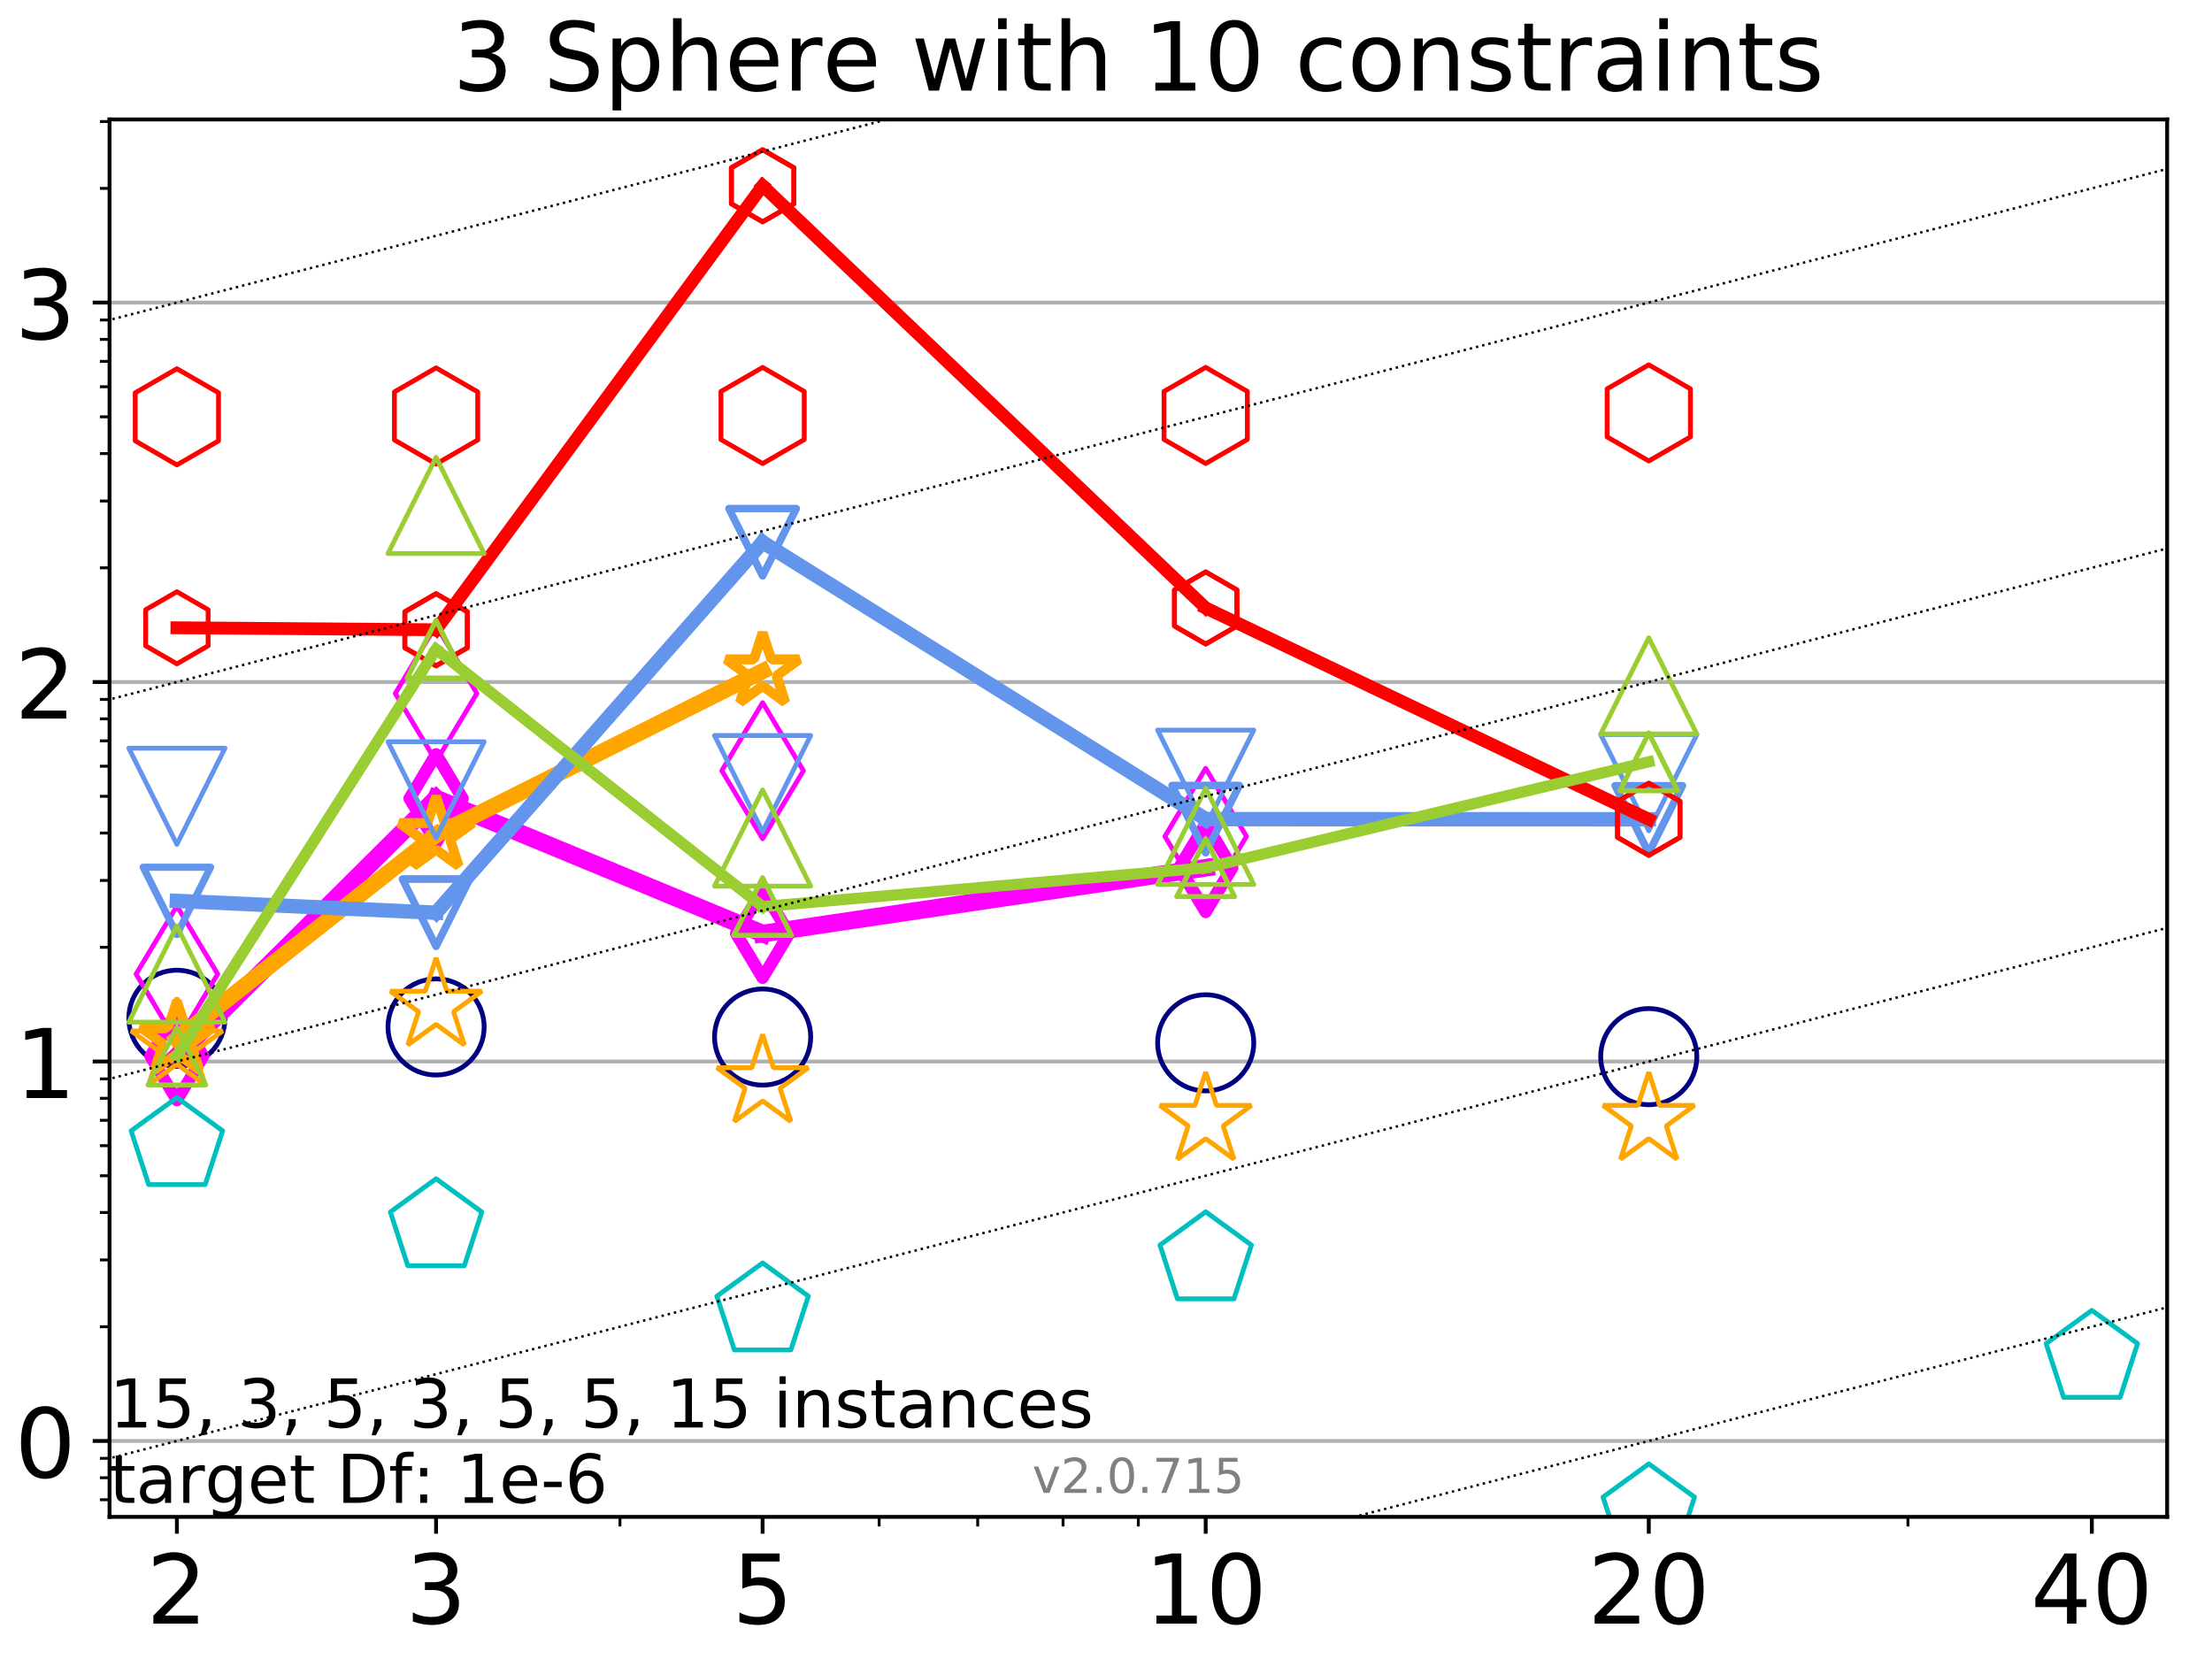 <?xml version="1.0" encoding="utf-8" standalone="no"?>
<!DOCTYPE svg PUBLIC "-//W3C//DTD SVG 1.1//EN"
  "http://www.w3.org/Graphics/SVG/1.1/DTD/svg11.dtd">
<!-- Created with matplotlib (http://matplotlib.org/) -->
<svg height="345pt" version="1.1" viewBox="0 0 460 345" width="460pt" xmlns="http://www.w3.org/2000/svg" xmlns:xlink="http://www.w3.org/1999/xlink">
 <defs>
  <style type="text/css">
*{stroke-linecap:butt;stroke-linejoin:round;}
  </style>
 </defs>
 <g id="figure_1">
  <g id="patch_1">
   <path d="M 0 345.6 
L 460.8 345.6 
L 460.8 0 
L 0 0 
z
" style="fill:#ffffff;"/>
  </g>
  <g id="axes_1">
   <g id="patch_2">
    <path d="M 22.78 315.44 
L 450.672 315.44 
L 450.672 24.84 
L 22.78 24.84 
z
" style="fill:#ffffff;"/>
   </g>
   <g id="matplotlib.axis_1">
    <g id="xtick_1">
     <g id="line2d_1">
      <defs>
       <path d="M 0 0 
L 0 3.5 
" id="m5bb4f8981d" style="stroke:#000000;stroke-width:0.8;"/>
      </defs>
      <g>
       <use style="stroke:#000000;stroke-width:0.8;" x="36.786" xlink:href="#m5bb4f8981d" y="315.44"/>
      </g>
     </g>
     <g id="text_1">
      <!-- 2 -->
      <defs>
       <path d="M 19.188 8.297 
L 53.609 8.297 
L 53.609 0 
L 7.328 0 
L 7.328 8.297 
Q 12.938 14.109 22.625 23.891 
Q 32.328 33.688 34.812 36.531 
Q 39.547 41.844 41.422 45.531 
Q 43.312 49.219 43.312 52.781 
Q 43.312 58.594 39.234 62.25 
Q 35.156 65.922 28.609 65.922 
Q 23.969 65.922 18.812 64.312 
Q 13.672 62.703 7.812 59.422 
L 7.812 69.391 
Q 13.766 71.781 18.938 73 
Q 24.125 74.219 28.422 74.219 
Q 39.75 74.219 46.484 68.547 
Q 53.219 62.891 53.219 53.422 
Q 53.219 48.922 51.531 44.891 
Q 49.859 40.875 45.406 35.406 
Q 44.188 33.984 37.641 27.219 
Q 31.109 20.453 19.188 8.297 
z
" id="DejaVuSans-32"/>
      </defs>
      <g transform="translate(30.423 337.637)scale(0.2 -0.2)">
       <use xlink:href="#DejaVuSans-32"/>
      </g>
     </g>
    </g>
    <g id="xtick_2">
     <g id="line2d_2">
      <g>
       <use style="stroke:#000000;stroke-width:0.8;" x="90.685" xlink:href="#m5bb4f8981d" y="315.44"/>
      </g>
     </g>
     <g id="text_2">
      <!-- 3 -->
      <defs>
       <path d="M 40.578 39.312 
Q 47.656 37.797 51.625 33 
Q 55.609 28.219 55.609 21.188 
Q 55.609 10.406 48.188 4.484 
Q 40.766 -1.422 27.094 -1.422 
Q 22.516 -1.422 17.656 -0.516 
Q 12.797 0.391 7.625 2.203 
L 7.625 11.719 
Q 11.719 9.328 16.594 8.109 
Q 21.484 6.891 26.812 6.891 
Q 36.078 6.891 40.938 10.547 
Q 45.797 14.203 45.797 21.188 
Q 45.797 27.641 41.281 31.266 
Q 36.766 34.906 28.719 34.906 
L 20.219 34.906 
L 20.219 43.016 
L 29.109 43.016 
Q 36.375 43.016 40.234 45.922 
Q 44.094 48.828 44.094 54.297 
Q 44.094 59.906 40.109 62.906 
Q 36.141 65.922 28.719 65.922 
Q 24.656 65.922 20.016 65.031 
Q 15.375 64.156 9.812 62.312 
L 9.812 71.094 
Q 15.438 72.656 20.344 73.438 
Q 25.25 74.219 29.594 74.219 
Q 40.828 74.219 47.359 69.109 
Q 53.906 64.016 53.906 55.328 
Q 53.906 49.266 50.438 45.094 
Q 46.969 40.922 40.578 39.312 
z
" id="DejaVuSans-33"/>
      </defs>
      <g transform="translate(84.323 337.637)scale(0.2 -0.2)">
       <use xlink:href="#DejaVuSans-33"/>
      </g>
     </g>
    </g>
    <g id="xtick_3">
     <g id="line2d_3">
      <g>
       <use style="stroke:#000000;stroke-width:0.8;" x="158.59" xlink:href="#m5bb4f8981d" y="315.44"/>
      </g>
     </g>
     <g id="text_3">
      <!-- 5 -->
      <defs>
       <path d="M 10.797 72.906 
L 49.516 72.906 
L 49.516 64.594 
L 19.828 64.594 
L 19.828 46.734 
Q 21.969 47.469 24.109 47.828 
Q 26.266 48.188 28.422 48.188 
Q 40.625 48.188 47.75 41.5 
Q 54.891 34.812 54.891 23.391 
Q 54.891 11.625 47.562 5.094 
Q 40.234 -1.422 26.906 -1.422 
Q 22.312 -1.422 17.547 -0.641 
Q 12.797 0.141 7.719 1.703 
L 7.719 11.625 
Q 12.109 9.234 16.797 8.062 
Q 21.484 6.891 26.703 6.891 
Q 35.156 6.891 40.078 11.328 
Q 45.016 15.766 45.016 23.391 
Q 45.016 31 40.078 35.438 
Q 35.156 39.891 26.703 39.891 
Q 22.75 39.891 18.812 39.016 
Q 14.891 38.141 10.797 36.281 
z
" id="DejaVuSans-35"/>
      </defs>
      <g transform="translate(152.228 337.637)scale(0.2 -0.2)">
       <use xlink:href="#DejaVuSans-35"/>
      </g>
     </g>
    </g>
    <g id="xtick_4">
     <g id="line2d_4">
      <g>
       <use style="stroke:#000000;stroke-width:0.8;" x="250.732" xlink:href="#m5bb4f8981d" y="315.44"/>
      </g>
     </g>
     <g id="text_4">
      <!-- 10 -->
      <defs>
       <path d="M 12.406 8.297 
L 28.516 8.297 
L 28.516 63.922 
L 10.984 60.406 
L 10.984 69.391 
L 28.422 72.906 
L 38.281 72.906 
L 38.281 8.297 
L 54.391 8.297 
L 54.391 0 
L 12.406 0 
z
" id="DejaVuSans-31"/>
       <path d="M 31.781 66.406 
Q 24.172 66.406 20.328 58.906 
Q 16.5 51.422 16.5 36.375 
Q 16.5 21.391 20.328 13.891 
Q 24.172 6.391 31.781 6.391 
Q 39.453 6.391 43.281 13.891 
Q 47.125 21.391 47.125 36.375 
Q 47.125 51.422 43.281 58.906 
Q 39.453 66.406 31.781 66.406 
z
M 31.781 74.219 
Q 44.047 74.219 50.516 64.516 
Q 56.984 54.828 56.984 36.375 
Q 56.984 17.969 50.516 8.266 
Q 44.047 -1.422 31.781 -1.422 
Q 19.531 -1.422 13.062 8.266 
Q 6.594 17.969 6.594 36.375 
Q 6.594 54.828 13.062 64.516 
Q 19.531 74.219 31.781 74.219 
z
" id="DejaVuSans-30"/>
      </defs>
      <g transform="translate(238.007 337.637)scale(0.2 -0.2)">
       <use xlink:href="#DejaVuSans-31"/>
       <use x="63.623" xlink:href="#DejaVuSans-30"/>
      </g>
     </g>
    </g>
    <g id="xtick_5">
     <g id="line2d_5">
      <g>
       <use style="stroke:#000000;stroke-width:0.8;" x="342.873" xlink:href="#m5bb4f8981d" y="315.44"/>
      </g>
     </g>
     <g id="text_5">
      <!-- 20 -->
      <g transform="translate(330.148 337.637)scale(0.2 -0.2)">
       <use xlink:href="#DejaVuSans-32"/>
       <use x="63.623" xlink:href="#DejaVuSans-30"/>
      </g>
     </g>
    </g>
    <g id="xtick_6">
     <g id="line2d_6">
      <g>
       <use style="stroke:#000000;stroke-width:0.8;" x="435.015" xlink:href="#m5bb4f8981d" y="315.44"/>
      </g>
     </g>
     <g id="text_6">
      <!-- 40 -->
      <defs>
       <path d="M 37.797 64.312 
L 12.891 25.391 
L 37.797 25.391 
z
M 35.203 72.906 
L 47.609 72.906 
L 47.609 25.391 
L 58.016 25.391 
L 58.016 17.188 
L 47.609 17.188 
L 47.609 0 
L 37.797 0 
L 37.797 17.188 
L 4.891 17.188 
L 4.891 26.703 
z
" id="DejaVuSans-34"/>
      </defs>
      <g transform="translate(422.29 337.637)scale(0.2 -0.2)">
       <use xlink:href="#DejaVuSans-34"/>
       <use x="63.623" xlink:href="#DejaVuSans-30"/>
      </g>
     </g>
    </g>
    <g id="xtick_7">
     <g id="line2d_7">
      <defs>
       <path d="M 0 0 
L 0 2 
" id="m84c8e934e1" style="stroke:#000000;stroke-width:0.6;"/>
      </defs>
      <g>
       <use style="stroke:#000000;stroke-width:0.6;" x="36.786" xlink:href="#m84c8e934e1" y="315.44"/>
      </g>
     </g>
    </g>
    <g id="xtick_8">
     <g id="line2d_8">
      <g>
       <use style="stroke:#000000;stroke-width:0.6;" x="90.685" xlink:href="#m84c8e934e1" y="315.44"/>
      </g>
     </g>
    </g>
    <g id="xtick_9">
     <g id="line2d_9">
      <g>
       <use style="stroke:#000000;stroke-width:0.6;" x="128.927" xlink:href="#m84c8e934e1" y="315.44"/>
      </g>
     </g>
    </g>
    <g id="xtick_10">
     <g id="line2d_10">
      <g>
       <use style="stroke:#000000;stroke-width:0.6;" x="158.59" xlink:href="#m84c8e934e1" y="315.44"/>
      </g>
     </g>
    </g>
    <g id="xtick_11">
     <g id="line2d_11">
      <g>
       <use style="stroke:#000000;stroke-width:0.6;" x="182.827" xlink:href="#m84c8e934e1" y="315.44"/>
      </g>
     </g>
    </g>
    <g id="xtick_12">
     <g id="line2d_12">
      <g>
       <use style="stroke:#000000;stroke-width:0.6;" x="203.318" xlink:href="#m84c8e934e1" y="315.44"/>
      </g>
     </g>
    </g>
    <g id="xtick_13">
     <g id="line2d_13">
      <g>
       <use style="stroke:#000000;stroke-width:0.6;" x="221.069" xlink:href="#m84c8e934e1" y="315.44"/>
      </g>
     </g>
    </g>
    <g id="xtick_14">
     <g id="line2d_14">
      <g>
       <use style="stroke:#000000;stroke-width:0.6;" x="236.726" xlink:href="#m84c8e934e1" y="315.44"/>
      </g>
     </g>
    </g>
    <g id="xtick_15">
     <g id="line2d_15">
      <g>
       <use style="stroke:#000000;stroke-width:0.6;" x="342.873" xlink:href="#m84c8e934e1" y="315.44"/>
      </g>
     </g>
    </g>
    <g id="xtick_16">
     <g id="line2d_16">
      <g>
       <use style="stroke:#000000;stroke-width:0.6;" x="396.773" xlink:href="#m84c8e934e1" y="315.44"/>
      </g>
     </g>
    </g>
    <g id="xtick_17">
     <g id="line2d_17">
      <g>
       <use style="stroke:#000000;stroke-width:0.6;" x="435.015" xlink:href="#m84c8e934e1" y="315.44"/>
      </g>
     </g>
    </g>
   </g>
   <g id="matplotlib.axis_2">
    <g id="ytick_1">
     <g id="line2d_18">
      <path clip-path="url(#pacfa3fc70f)" d="M 22.78 299.658 
L 450.672 299.658 
" style="fill:none;stroke:#b0b0b0;stroke-linecap:square;stroke-width:0.8;"/>
     </g>
     <g id="line2d_19">
      <defs>
       <path d="M 0 0 
L -3.5 0 
" id="m8941bd02b6" style="stroke:#000000;stroke-width:0.8;"/>
      </defs>
      <g>
       <use style="stroke:#000000;stroke-width:0.8;" x="22.78" xlink:href="#m8941bd02b6" y="299.658"/>
      </g>
     </g>
     <g id="text_7">
      <!-- 0 -->
      <g transform="translate(3.055 307.256)scale(0.2 -0.2)">
       <use xlink:href="#DejaVuSans-30"/>
      </g>
     </g>
    </g>
    <g id="ytick_2">
     <g id="line2d_20">
      <path clip-path="url(#pacfa3fc70f)" d="M 22.78 220.747 
L 450.672 220.747 
" style="fill:none;stroke:#b0b0b0;stroke-linecap:square;stroke-width:0.8;"/>
     </g>
     <g id="line2d_21">
      <g>
       <use style="stroke:#000000;stroke-width:0.8;" x="22.78" xlink:href="#m8941bd02b6" y="220.747"/>
      </g>
     </g>
     <g id="text_8">
      <!-- 1 -->
      <g transform="translate(3.055 228.345)scale(0.2 -0.2)">
       <use xlink:href="#DejaVuSans-31"/>
      </g>
     </g>
    </g>
    <g id="ytick_3">
     <g id="line2d_22">
      <path clip-path="url(#pacfa3fc70f)" d="M 22.78 141.836 
L 450.672 141.836 
" style="fill:none;stroke:#b0b0b0;stroke-linecap:square;stroke-width:0.8;"/>
     </g>
     <g id="line2d_23">
      <g>
       <use style="stroke:#000000;stroke-width:0.8;" x="22.78" xlink:href="#m8941bd02b6" y="141.836"/>
      </g>
     </g>
     <g id="text_9">
      <!-- 2 -->
      <g transform="translate(3.055 149.434)scale(0.2 -0.2)">
       <use xlink:href="#DejaVuSans-32"/>
      </g>
     </g>
    </g>
    <g id="ytick_4">
     <g id="line2d_24">
      <path clip-path="url(#pacfa3fc70f)" d="M 22.78 62.925 
L 450.672 62.925 
" style="fill:none;stroke:#b0b0b0;stroke-linecap:square;stroke-width:0.8;"/>
     </g>
     <g id="line2d_25">
      <g>
       <use style="stroke:#000000;stroke-width:0.8;" x="22.78" xlink:href="#m8941bd02b6" y="62.925"/>
      </g>
     </g>
     <g id="text_10">
      <!-- 3 -->
      <g transform="translate(3.055 70.523)scale(0.2 -0.2)">
       <use xlink:href="#DejaVuSans-33"/>
      </g>
     </g>
    </g>
    <g id="ytick_5">
     <g id="line2d_26">
      <defs>
       <path d="M 0 0 
L -2 0 
" id="m5b62fd31f4" style="stroke:#000000;stroke-width:0.6;"/>
      </defs>
      <g>
       <use style="stroke:#000000;stroke-width:0.6;" x="22.78" xlink:href="#m5b62fd31f4" y="311.881"/>
      </g>
     </g>
    </g>
    <g id="ytick_6">
     <g id="line2d_27">
      <g>
       <use style="stroke:#000000;stroke-width:0.6;" x="22.78" xlink:href="#m5b62fd31f4" y="307.305"/>
      </g>
     </g>
    </g>
    <g id="ytick_7">
     <g id="line2d_28">
      <g>
       <use style="stroke:#000000;stroke-width:0.6;" x="22.78" xlink:href="#m5b62fd31f4" y="303.269"/>
      </g>
     </g>
    </g>
    <g id="ytick_8">
     <g id="line2d_29">
      <g>
       <use style="stroke:#000000;stroke-width:0.6;" x="22.78" xlink:href="#m5b62fd31f4" y="275.903"/>
      </g>
     </g>
    </g>
    <g id="ytick_9">
     <g id="line2d_30">
      <g>
       <use style="stroke:#000000;stroke-width:0.6;" x="22.78" xlink:href="#m5b62fd31f4" y="262.008"/>
      </g>
     </g>
    </g>
    <g id="ytick_10">
     <g id="line2d_31">
      <g>
       <use style="stroke:#000000;stroke-width:0.6;" x="22.78" xlink:href="#m5b62fd31f4" y="252.149"/>
      </g>
     </g>
    </g>
    <g id="ytick_11">
     <g id="line2d_32">
      <g>
       <use style="stroke:#000000;stroke-width:0.6;" x="22.78" xlink:href="#m5b62fd31f4" y="244.501"/>
      </g>
     </g>
    </g>
    <g id="ytick_12">
     <g id="line2d_33">
      <g>
       <use style="stroke:#000000;stroke-width:0.6;" x="22.78" xlink:href="#m5b62fd31f4" y="238.253"/>
      </g>
     </g>
    </g>
    <g id="ytick_13">
     <g id="line2d_34">
      <g>
       <use style="stroke:#000000;stroke-width:0.6;" x="22.78" xlink:href="#m5b62fd31f4" y="232.97"/>
      </g>
     </g>
    </g>
    <g id="ytick_14">
     <g id="line2d_35">
      <g>
       <use style="stroke:#000000;stroke-width:0.6;" x="22.78" xlink:href="#m5b62fd31f4" y="228.394"/>
      </g>
     </g>
    </g>
    <g id="ytick_15">
     <g id="line2d_36">
      <g>
       <use style="stroke:#000000;stroke-width:0.6;" x="22.78" xlink:href="#m5b62fd31f4" y="224.358"/>
      </g>
     </g>
    </g>
    <g id="ytick_16">
     <g id="line2d_37">
      <g>
       <use style="stroke:#000000;stroke-width:0.6;" x="22.78" xlink:href="#m5b62fd31f4" y="196.992"/>
      </g>
     </g>
    </g>
    <g id="ytick_17">
     <g id="line2d_38">
      <g>
       <use style="stroke:#000000;stroke-width:0.6;" x="22.78" xlink:href="#m5b62fd31f4" y="183.097"/>
      </g>
     </g>
    </g>
    <g id="ytick_18">
     <g id="line2d_39">
      <g>
       <use style="stroke:#000000;stroke-width:0.6;" x="22.78" xlink:href="#m5b62fd31f4" y="173.238"/>
      </g>
     </g>
    </g>
    <g id="ytick_19">
     <g id="line2d_40">
      <g>
       <use style="stroke:#000000;stroke-width:0.6;" x="22.78" xlink:href="#m5b62fd31f4" y="165.59"/>
      </g>
     </g>
    </g>
    <g id="ytick_20">
     <g id="line2d_41">
      <g>
       <use style="stroke:#000000;stroke-width:0.6;" x="22.78" xlink:href="#m5b62fd31f4" y="159.342"/>
      </g>
     </g>
    </g>
    <g id="ytick_21">
     <g id="line2d_42">
      <g>
       <use style="stroke:#000000;stroke-width:0.6;" x="22.78" xlink:href="#m5b62fd31f4" y="154.059"/>
      </g>
     </g>
    </g>
    <g id="ytick_22">
     <g id="line2d_43">
      <g>
       <use style="stroke:#000000;stroke-width:0.6;" x="22.78" xlink:href="#m5b62fd31f4" y="149.483"/>
      </g>
     </g>
    </g>
    <g id="ytick_23">
     <g id="line2d_44">
      <g>
       <use style="stroke:#000000;stroke-width:0.6;" x="22.78" xlink:href="#m5b62fd31f4" y="145.447"/>
      </g>
     </g>
    </g>
    <g id="ytick_24">
     <g id="line2d_45">
      <g>
       <use style="stroke:#000000;stroke-width:0.6;" x="22.78" xlink:href="#m5b62fd31f4" y="118.081"/>
      </g>
     </g>
    </g>
    <g id="ytick_25">
     <g id="line2d_46">
      <g>
       <use style="stroke:#000000;stroke-width:0.6;" x="22.78" xlink:href="#m5b62fd31f4" y="104.186"/>
      </g>
     </g>
    </g>
    <g id="ytick_26">
     <g id="line2d_47">
      <g>
       <use style="stroke:#000000;stroke-width:0.6;" x="22.78" xlink:href="#m5b62fd31f4" y="94.327"/>
      </g>
     </g>
    </g>
    <g id="ytick_27">
     <g id="line2d_48">
      <g>
       <use style="stroke:#000000;stroke-width:0.6;" x="22.78" xlink:href="#m5b62fd31f4" y="86.679"/>
      </g>
     </g>
    </g>
    <g id="ytick_28">
     <g id="line2d_49">
      <g>
       <use style="stroke:#000000;stroke-width:0.6;" x="22.78" xlink:href="#m5b62fd31f4" y="80.431"/>
      </g>
     </g>
    </g>
    <g id="ytick_29">
     <g id="line2d_50">
      <g>
       <use style="stroke:#000000;stroke-width:0.6;" x="22.78" xlink:href="#m5b62fd31f4" y="75.148"/>
      </g>
     </g>
    </g>
    <g id="ytick_30">
     <g id="line2d_51">
      <g>
       <use style="stroke:#000000;stroke-width:0.6;" x="22.78" xlink:href="#m5b62fd31f4" y="70.572"/>
      </g>
     </g>
    </g>
    <g id="ytick_31">
     <g id="line2d_52">
      <g>
       <use style="stroke:#000000;stroke-width:0.6;" x="22.78" xlink:href="#m5b62fd31f4" y="66.536"/>
      </g>
     </g>
    </g>
    <g id="ytick_32">
     <g id="line2d_53">
      <g>
       <use style="stroke:#000000;stroke-width:0.6;" x="22.78" xlink:href="#m5b62fd31f4" y="39.17"/>
      </g>
     </g>
    </g>
    <g id="ytick_33">
     <g id="line2d_54">
      <g>
       <use style="stroke:#000000;stroke-width:0.6;" x="22.78" xlink:href="#m5b62fd31f4" y="25.275"/>
      </g>
     </g>
    </g>
   </g>
   <g id="line2d_55"/>
   <g id="line2d_56">
    <defs>
     <path d="M 0 10 
C 2.652 10 5.196 8.946 7.071 7.071 
C 8.946 5.196 10 2.652 10 0 
C 10 -2.652 8.946 -5.196 7.071 -7.071 
C 5.196 -8.946 2.652 -10 0 -10 
C -2.652 -10 -5.196 -8.946 -7.071 -7.071 
C -8.946 -5.196 -10 -2.652 -10 0 
C -10 2.652 -8.946 5.196 -7.071 7.071 
C -5.196 8.946 -2.652 10 0 10 
z
" id="mcf4ff5e388" style="stroke:#000080;"/>
    </defs>
    <g clip-path="url(#pacfa3fc70f)">
     <use style="fill:none;stroke:#000080;" x="36.786" xlink:href="#mcf4ff5e388" y="211.755"/>
     <use style="fill:none;stroke:#000080;" x="90.685" xlink:href="#mcf4ff5e388" y="213.56"/>
     <use style="fill:none;stroke:#000080;" x="158.59" xlink:href="#mcf4ff5e388" y="215.66"/>
     <use style="fill:none;stroke:#000080;" x="250.732" xlink:href="#mcf4ff5e388" y="216.863"/>
     <use style="fill:none;stroke:#000080;" x="342.873" xlink:href="#mcf4ff5e388" y="219.734"/>
    </g>
   </g>
   <g id="line2d_57">
    <path clip-path="url(#pacfa3fc70f)" d="M 36.786 219.623 
L 90.685 166.05 
" style="fill:none;stroke:#ff00ff;stroke-linecap:square;stroke-width:3.667;"/>
    <defs>
     <path d="M -0 9.192 
L 5.515 0 
L 0 -9.192 
L -5.515 -0 
z
" id="m2ff75d1692" style="stroke:#ff00ff;stroke-linejoin:miter;stroke-width:2.5;"/>
    </defs>
    <g clip-path="url(#pacfa3fc70f)">
     <use style="fill:none;stroke:#ff00ff;stroke-linejoin:miter;stroke-width:2.5;" x="36.786" xlink:href="#m2ff75d1692" y="219.623"/>
     <use style="fill:none;stroke:#ff00ff;stroke-linejoin:miter;stroke-width:2.5;" x="90.685" xlink:href="#m2ff75d1692" y="166.05"/>
    </g>
   </g>
   <g id="line2d_58">
    <path clip-path="url(#pacfa3fc70f)" d="M 90.685 166.05 
L 158.59 194.144 
" style="fill:none;stroke:#ff00ff;stroke-linecap:square;stroke-width:3.667;"/>
    <g clip-path="url(#pacfa3fc70f)">
     <use style="fill:none;stroke:#ff00ff;stroke-linejoin:miter;stroke-width:2.5;" x="90.685" xlink:href="#m2ff75d1692" y="166.05"/>
     <use style="fill:none;stroke:#ff00ff;stroke-linejoin:miter;stroke-width:2.5;" x="158.59" xlink:href="#m2ff75d1692" y="194.144"/>
    </g>
   </g>
   <g id="line2d_59">
    <path clip-path="url(#pacfa3fc70f)" d="M 158.59 194.144 
L 250.732 180.459 
" style="fill:none;stroke:#ff00ff;stroke-linecap:square;stroke-width:3.667;"/>
    <g clip-path="url(#pacfa3fc70f)">
     <use style="fill:none;stroke:#ff00ff;stroke-linejoin:miter;stroke-width:2.5;" x="158.59" xlink:href="#m2ff75d1692" y="194.144"/>
     <use style="fill:none;stroke:#ff00ff;stroke-linejoin:miter;stroke-width:2.5;" x="250.732" xlink:href="#m2ff75d1692" y="180.459"/>
    </g>
   </g>
   <g id="line2d_60">
    <path clip-path="url(#pacfa3fc70f)" d="M 250.732 180.459 
" style="fill:none;stroke:#ff00ff;stroke-linecap:square;stroke-width:3.667;"/>
    <g clip-path="url(#pacfa3fc70f)">
     <use style="fill:none;stroke:#ff00ff;stroke-linejoin:miter;stroke-width:2.5;" x="250.732" xlink:href="#m2ff75d1692" y="180.459"/>
    </g>
   </g>
   <g id="line2d_61"/>
   <g id="line2d_62">
    <defs>
     <path d="M -0 14.142 
L 8.485 0 
L -0 -14.142 
L -8.485 -0 
z
" id="m7132bfaed4" style="stroke:#ff00ff;stroke-linejoin:miter;"/>
    </defs>
    <g clip-path="url(#pacfa3fc70f)">
     <use style="fill:none;stroke:#ff00ff;stroke-linejoin:miter;" x="36.786" xlink:href="#m7132bfaed4" y="202.562"/>
     <use style="fill:none;stroke:#ff00ff;stroke-linejoin:miter;" x="90.685" xlink:href="#m7132bfaed4" y="144.2"/>
     <use style="fill:none;stroke:#ff00ff;stroke-linejoin:miter;" x="158.59" xlink:href="#m7132bfaed4" y="160.268"/>
     <use style="fill:none;stroke:#ff00ff;stroke-linejoin:miter;" x="250.732" xlink:href="#m7132bfaed4" y="173.93"/>
    </g>
   </g>
   <g id="line2d_63">
    <path clip-path="url(#pacfa3fc70f)" d="M 36.786 216.093 
L 90.685 173.621 
" style="fill:none;stroke:#ffa500;stroke-linecap:square;stroke-width:3.333;"/>
    <defs>
     <path d="M 0 -8 
L -1.796 -2.472 
L -7.608 -2.472 
L -2.906 0.944 
L -4.702 6.472 
L -0 3.056 
L 4.702 6.472 
L 2.906 0.944 
L 7.608 -2.472 
L 1.796 -2.472 
z
" id="m348c028b78" style="stroke:#ffa500;stroke-linejoin:bevel;stroke-width:2;"/>
    </defs>
    <g clip-path="url(#pacfa3fc70f)">
     <use style="fill:none;stroke:#ffa500;stroke-linejoin:bevel;stroke-width:2;" x="36.786" xlink:href="#m348c028b78" y="216.093"/>
     <use style="fill:none;stroke:#ffa500;stroke-linejoin:bevel;stroke-width:2;" x="90.685" xlink:href="#m348c028b78" y="173.621"/>
    </g>
   </g>
   <g id="line2d_64">
    <path clip-path="url(#pacfa3fc70f)" d="M 90.685 173.621 
L 158.59 139.581 
" style="fill:none;stroke:#ffa500;stroke-linecap:square;stroke-width:3.333;"/>
    <g clip-path="url(#pacfa3fc70f)">
     <use style="fill:none;stroke:#ffa500;stroke-linejoin:bevel;stroke-width:2;" x="90.685" xlink:href="#m348c028b78" y="173.621"/>
     <use style="fill:none;stroke:#ffa500;stroke-linejoin:bevel;stroke-width:2;" x="158.59" xlink:href="#m348c028b78" y="139.581"/>
    </g>
   </g>
   <g id="line2d_65">
    <path clip-path="url(#pacfa3fc70f)" d="M 158.59 139.581 
" style="fill:none;stroke:#ffa500;stroke-linecap:square;stroke-width:3.333;"/>
    <g clip-path="url(#pacfa3fc70f)">
     <use style="fill:none;stroke:#ffa500;stroke-linejoin:bevel;stroke-width:2;" x="158.59" xlink:href="#m348c028b78" y="139.581"/>
    </g>
   </g>
   <g id="line2d_66"/>
   <g id="line2d_67">
    <defs>
     <path d="M 0 -10 
L -2.245 -3.09 
L -9.511 -3.09 
L -3.633 1.18 
L -5.878 8.09 
L -0 3.82 
L 5.878 8.09 
L 3.633 1.18 
L 9.511 -3.09 
L 2.245 -3.09 
z
" id="mcaa00a65e5" style="stroke:#ffa500;stroke-linejoin:bevel;"/>
    </defs>
    <g clip-path="url(#pacfa3fc70f)">
     <use style="fill:none;stroke:#ffa500;stroke-linejoin:bevel;" x="36.786" xlink:href="#mcaa00a65e5" y="217.48"/>
     <use style="fill:none;stroke:#ffa500;stroke-linejoin:bevel;" x="90.685" xlink:href="#mcaa00a65e5" y="209.216"/>
     <use style="fill:none;stroke:#ffa500;stroke-linejoin:bevel;" x="158.59" xlink:href="#mcaa00a65e5" y="225.128"/>
     <use style="fill:none;stroke:#ffa500;stroke-linejoin:bevel;" x="250.732" xlink:href="#mcaa00a65e5" y="232.97"/>
     <use style="fill:none;stroke:#ffa500;stroke-linejoin:bevel;" x="342.873" xlink:href="#mcaa00a65e5" y="232.97"/>
    </g>
   </g>
   <g id="line2d_68">
    <path clip-path="url(#pacfa3fc70f)" d="M 36.786 187.348 
L 90.685 189.805 
" style="fill:none;stroke:#6495ed;stroke-linecap:square;stroke-width:3;"/>
    <defs>
     <path d="M -0 7 
L 7 -7 
L -7 -7 
z
" id="m4e2e9d7506" style="stroke:#6495ed;stroke-linejoin:miter;stroke-width:1.5;"/>
    </defs>
    <g clip-path="url(#pacfa3fc70f)">
     <use style="fill:none;stroke:#6495ed;stroke-linejoin:miter;stroke-width:1.5;" x="36.786" xlink:href="#m4e2e9d7506" y="187.348"/>
     <use style="fill:none;stroke:#6495ed;stroke-linejoin:miter;stroke-width:1.5;" x="90.685" xlink:href="#m4e2e9d7506" y="189.805"/>
    </g>
   </g>
   <g id="line2d_69">
    <path clip-path="url(#pacfa3fc70f)" d="M 90.685 189.805 
L 158.59 112.759 
" style="fill:none;stroke:#6495ed;stroke-linecap:square;stroke-width:3;"/>
    <g clip-path="url(#pacfa3fc70f)">
     <use style="fill:none;stroke:#6495ed;stroke-linejoin:miter;stroke-width:1.5;" x="90.685" xlink:href="#m4e2e9d7506" y="189.805"/>
     <use style="fill:none;stroke:#6495ed;stroke-linejoin:miter;stroke-width:1.5;" x="158.59" xlink:href="#m4e2e9d7506" y="112.759"/>
    </g>
   </g>
   <g id="line2d_70">
    <path clip-path="url(#pacfa3fc70f)" d="M 158.59 112.759 
L 250.732 170.343 
" style="fill:none;stroke:#6495ed;stroke-linecap:square;stroke-width:3;"/>
    <g clip-path="url(#pacfa3fc70f)">
     <use style="fill:none;stroke:#6495ed;stroke-linejoin:miter;stroke-width:1.5;" x="158.59" xlink:href="#m4e2e9d7506" y="112.759"/>
     <use style="fill:none;stroke:#6495ed;stroke-linejoin:miter;stroke-width:1.5;" x="250.732" xlink:href="#m4e2e9d7506" y="170.343"/>
    </g>
   </g>
   <g id="line2d_71">
    <path clip-path="url(#pacfa3fc70f)" d="M 250.732 170.343 
L 342.873 170.379 
" style="fill:none;stroke:#6495ed;stroke-linecap:square;stroke-width:3;"/>
    <g clip-path="url(#pacfa3fc70f)">
     <use style="fill:none;stroke:#6495ed;stroke-linejoin:miter;stroke-width:1.5;" x="250.732" xlink:href="#m4e2e9d7506" y="170.343"/>
     <use style="fill:none;stroke:#6495ed;stroke-linejoin:miter;stroke-width:1.5;" x="342.873" xlink:href="#m4e2e9d7506" y="170.379"/>
    </g>
   </g>
   <g id="line2d_72">
    <path clip-path="url(#pacfa3fc70f)" d="M 342.873 170.379 
" style="fill:none;stroke:#6495ed;stroke-linecap:square;stroke-width:3;"/>
    <g clip-path="url(#pacfa3fc70f)">
     <use style="fill:none;stroke:#6495ed;stroke-linejoin:miter;stroke-width:1.5;" x="342.873" xlink:href="#m4e2e9d7506" y="170.379"/>
    </g>
   </g>
   <g id="line2d_73"/>
   <g id="line2d_74">
    <defs>
     <path d="M -0 10 
L 10 -10 
L -10 -10 
z
" id="m98b203d727" style="stroke:#6495ed;stroke-linejoin:miter;"/>
    </defs>
    <g clip-path="url(#pacfa3fc70f)">
     <use style="fill:none;stroke:#6495ed;stroke-linejoin:miter;" x="36.786" xlink:href="#m98b203d727" y="165.59"/>
     <use style="fill:none;stroke:#6495ed;stroke-linejoin:miter;" x="90.685" xlink:href="#m98b203d727" y="164.246"/>
     <use style="fill:none;stroke:#6495ed;stroke-linejoin:miter;" x="158.59" xlink:href="#m98b203d727" y="162.953"/>
     <use style="fill:none;stroke:#6495ed;stroke-linejoin:miter;" x="250.732" xlink:href="#m98b203d727" y="161.829"/>
     <use style="fill:none;stroke:#6495ed;stroke-linejoin:miter;" x="342.873" xlink:href="#m98b203d727" y="162.763"/>
    </g>
   </g>
   <g id="line2d_75">
    <path clip-path="url(#pacfa3fc70f)" d="M 36.786 130.55 
L 90.685 130.964 
" style="fill:none;stroke:#ff0000;stroke-linecap:square;stroke-width:2.667;"/>
    <defs>
     <path d="M 0 -7.5 
L -6.495 -3.75 
L -6.495 3.75 
L -0 7.5 
L 6.495 3.75 
L 6.495 -3.75 
z
" id="m97bc1c9937" style="stroke:#ff0000;stroke-linejoin:miter;"/>
    </defs>
    <g clip-path="url(#pacfa3fc70f)">
     <use style="fill:none;stroke:#ff0000;stroke-linejoin:miter;" x="36.786" xlink:href="#m97bc1c9937" y="130.55"/>
     <use style="fill:none;stroke:#ff0000;stroke-linejoin:miter;" x="90.685" xlink:href="#m97bc1c9937" y="130.964"/>
    </g>
   </g>
   <g id="line2d_76">
    <path clip-path="url(#pacfa3fc70f)" d="M 90.685 130.964 
L 158.59 38.63 
" style="fill:none;stroke:#ff0000;stroke-linecap:square;stroke-width:2.667;"/>
    <g clip-path="url(#pacfa3fc70f)">
     <use style="fill:none;stroke:#ff0000;stroke-linejoin:miter;" x="90.685" xlink:href="#m97bc1c9937" y="130.964"/>
     <use style="fill:none;stroke:#ff0000;stroke-linejoin:miter;" x="158.59" xlink:href="#m97bc1c9937" y="38.63"/>
    </g>
   </g>
   <g id="line2d_77">
    <path clip-path="url(#pacfa3fc70f)" d="M 158.59 38.63 
L 250.732 126.432 
" style="fill:none;stroke:#ff0000;stroke-linecap:square;stroke-width:2.667;"/>
    <g clip-path="url(#pacfa3fc70f)">
     <use style="fill:none;stroke:#ff0000;stroke-linejoin:miter;" x="158.59" xlink:href="#m97bc1c9937" y="38.63"/>
     <use style="fill:none;stroke:#ff0000;stroke-linejoin:miter;" x="250.732" xlink:href="#m97bc1c9937" y="126.432"/>
    </g>
   </g>
   <g id="line2d_78">
    <path clip-path="url(#pacfa3fc70f)" d="M 250.732 126.432 
L 342.873 170.379 
" style="fill:none;stroke:#ff0000;stroke-linecap:square;stroke-width:2.667;"/>
    <g clip-path="url(#pacfa3fc70f)">
     <use style="fill:none;stroke:#ff0000;stroke-linejoin:miter;" x="250.732" xlink:href="#m97bc1c9937" y="126.432"/>
     <use style="fill:none;stroke:#ff0000;stroke-linejoin:miter;" x="342.873" xlink:href="#m97bc1c9937" y="170.379"/>
    </g>
   </g>
   <g id="line2d_79">
    <path clip-path="url(#pacfa3fc70f)" d="M 342.873 170.379 
" style="fill:none;stroke:#ff0000;stroke-linecap:square;stroke-width:2.667;"/>
    <g clip-path="url(#pacfa3fc70f)">
     <use style="fill:none;stroke:#ff0000;stroke-linejoin:miter;" x="342.873" xlink:href="#m97bc1c9937" y="170.379"/>
    </g>
   </g>
   <g id="line2d_80"/>
   <g id="line2d_81">
    <defs>
     <path d="M 0 -10 
L -8.66 -5 
L -8.66 5 
L -0 10 
L 8.66 5 
L 8.66 -5 
z
" id="m96fb2c98af" style="stroke:#ff0000;stroke-linejoin:miter;"/>
    </defs>
    <g clip-path="url(#pacfa3fc70f)">
     <use style="fill:none;stroke:#ff0000;stroke-linejoin:miter;" x="36.786" xlink:href="#m96fb2c98af" y="86.679"/>
     <use style="fill:none;stroke:#ff0000;stroke-linejoin:miter;" x="90.685" xlink:href="#m96fb2c98af" y="86.497"/>
     <use style="fill:none;stroke:#ff0000;stroke-linejoin:miter;" x="158.59" xlink:href="#m96fb2c98af" y="86.406"/>
     <use style="fill:none;stroke:#ff0000;stroke-linejoin:miter;" x="250.732" xlink:href="#m96fb2c98af" y="86.393"/>
     <use style="fill:none;stroke:#ff0000;stroke-linejoin:miter;" x="342.873" xlink:href="#m96fb2c98af" y="85.863"/>
    </g>
   </g>
   <g id="line2d_82">
    <path clip-path="url(#pacfa3fc70f)" d="M 36.786 219.623 
L 90.685 135.021 
" style="fill:none;stroke:#9acd32;stroke-linecap:square;stroke-width:2.333;"/>
    <defs>
     <path d="M 0 -6 
L -6 6 
L 6 6 
z
" id="mc3f9f0b7f8" style="stroke:#9acd32;stroke-linejoin:miter;"/>
    </defs>
    <g clip-path="url(#pacfa3fc70f)">
     <use style="fill:none;stroke:#9acd32;stroke-linejoin:miter;" x="36.786" xlink:href="#mc3f9f0b7f8" y="219.623"/>
     <use style="fill:none;stroke:#9acd32;stroke-linejoin:miter;" x="90.685" xlink:href="#mc3f9f0b7f8" y="135.021"/>
    </g>
   </g>
   <g id="line2d_83">
    <path clip-path="url(#pacfa3fc70f)" d="M 90.685 135.021 
L 158.59 188.532 
" style="fill:none;stroke:#9acd32;stroke-linecap:square;stroke-width:2.333;"/>
    <g clip-path="url(#pacfa3fc70f)">
     <use style="fill:none;stroke:#9acd32;stroke-linejoin:miter;" x="90.685" xlink:href="#mc3f9f0b7f8" y="135.021"/>
     <use style="fill:none;stroke:#9acd32;stroke-linejoin:miter;" x="158.59" xlink:href="#mc3f9f0b7f8" y="188.532"/>
    </g>
   </g>
   <g id="line2d_84">
    <path clip-path="url(#pacfa3fc70f)" d="M 158.59 188.532 
L 250.732 180.459 
" style="fill:none;stroke:#9acd32;stroke-linecap:square;stroke-width:2.333;"/>
    <g clip-path="url(#pacfa3fc70f)">
     <use style="fill:none;stroke:#9acd32;stroke-linejoin:miter;" x="158.59" xlink:href="#mc3f9f0b7f8" y="188.532"/>
     <use style="fill:none;stroke:#9acd32;stroke-linejoin:miter;" x="250.732" xlink:href="#mc3f9f0b7f8" y="180.459"/>
    </g>
   </g>
   <g id="line2d_85">
    <path clip-path="url(#pacfa3fc70f)" d="M 250.732 180.459 
L 342.873 158.422 
" style="fill:none;stroke:#9acd32;stroke-linecap:square;stroke-width:2.333;"/>
    <g clip-path="url(#pacfa3fc70f)">
     <use style="fill:none;stroke:#9acd32;stroke-linejoin:miter;" x="250.732" xlink:href="#mc3f9f0b7f8" y="180.459"/>
     <use style="fill:none;stroke:#9acd32;stroke-linejoin:miter;" x="342.873" xlink:href="#mc3f9f0b7f8" y="158.422"/>
    </g>
   </g>
   <g id="line2d_86">
    <path clip-path="url(#pacfa3fc70f)" d="M 342.873 158.422 
" style="fill:none;stroke:#9acd32;stroke-linecap:square;stroke-width:2.333;"/>
    <g clip-path="url(#pacfa3fc70f)">
     <use style="fill:none;stroke:#9acd32;stroke-linejoin:miter;" x="342.873" xlink:href="#mc3f9f0b7f8" y="158.422"/>
    </g>
   </g>
   <g id="line2d_87"/>
   <g id="line2d_88">
    <defs>
     <path d="M 0 -10 
L -10 10 
L 10 10 
z
" id="m5ecb4d6011" style="stroke:#9acd32;stroke-linejoin:miter;"/>
    </defs>
    <g clip-path="url(#pacfa3fc70f)">
     <use style="fill:none;stroke:#9acd32;stroke-linejoin:miter;" x="36.786" xlink:href="#m5ecb4d6011" y="202.562"/>
     <use style="fill:none;stroke:#9acd32;stroke-linejoin:miter;" x="90.685" xlink:href="#m5ecb4d6011" y="105.112"/>
     <use style="fill:none;stroke:#9acd32;stroke-linejoin:miter;" x="158.59" xlink:href="#m5ecb4d6011" y="174.281"/>
     <use style="fill:none;stroke:#9acd32;stroke-linejoin:miter;" x="250.732" xlink:href="#m5ecb4d6011" y="173.93"/>
     <use style="fill:none;stroke:#9acd32;stroke-linejoin:miter;" x="342.873" xlink:href="#m5ecb4d6011" y="142.633"/>
    </g>
   </g>
   <g id="line2d_89"/>
   <g id="line2d_90">
    <defs>
     <path d="M 0 -10 
L -9.511 -3.09 
L -5.878 8.09 
L 5.878 8.09 
L 9.511 -3.09 
z
" id="m8d48072061" style="stroke:#00bfbf;stroke-linejoin:miter;"/>
    </defs>
    <g clip-path="url(#pacfa3fc70f)">
     <use style="fill:none;stroke:#00bfbf;stroke-linejoin:miter;" x="36.786" xlink:href="#m8d48072061" y="238.253"/>
     <use style="fill:none;stroke:#00bfbf;stroke-linejoin:miter;" x="90.685" xlink:href="#m8d48072061" y="255.131"/>
     <use style="fill:none;stroke:#00bfbf;stroke-linejoin:miter;" x="158.59" xlink:href="#m8d48072061" y="272.637"/>
     <use style="fill:none;stroke:#00bfbf;stroke-linejoin:miter;" x="250.732" xlink:href="#m8d48072061" y="262.008"/>
     <use style="fill:none;stroke:#00bfbf;stroke-linejoin:miter;" x="342.873" xlink:href="#m8d48072061" y="314.421"/>
     <use style="fill:none;stroke:#00bfbf;stroke-linejoin:miter;" x="435.015" xlink:href="#m8d48072061" y="282.496"/>
    </g>
   </g>
   <g id="line2d_91"/>
   <g id="line2d_92">
    <path clip-path="url(#pacfa3fc70f)" d="M 160.789 346.6 
L 461.8 268.998 
" style="fill:none;stroke:#000000;stroke-dasharray:0.5,0.825;stroke-dashoffset:0;stroke-width:0.5;"/>
   </g>
   <g id="line2d_93">
    <path clip-path="url(#pacfa3fc70f)" d="M -1 309.399 
L 461.8 190.087 
" style="fill:none;stroke:#000000;stroke-dasharray:0.5,0.825;stroke-dashoffset:0;stroke-width:0.5;"/>
   </g>
   <g id="line2d_94">
    <path clip-path="url(#pacfa3fc70f)" d="M -1 230.488 
L 461.8 111.176 
" style="fill:none;stroke:#000000;stroke-dasharray:0.5,0.825;stroke-dashoffset:0;stroke-width:0.5;"/>
   </g>
   <g id="line2d_95">
    <path clip-path="url(#pacfa3fc70f)" d="M -1 151.577 
L 461.8 32.265 
" style="fill:none;stroke:#000000;stroke-dasharray:0.5,0.825;stroke-dashoffset:0;stroke-width:0.5;"/>
   </g>
   <g id="line2d_96">
    <path clip-path="url(#pacfa3fc70f)" d="M -1 72.666 
L 284.743 -1 
" style="fill:none;stroke:#000000;stroke-dasharray:0.5,0.825;stroke-dashoffset:0;stroke-width:0.5;"/>
   </g>
   <g id="line2d_97">
    <path clip-path="url(#pacfa3fc70f)" style="fill:none;stroke:#000000;stroke-dasharray:0.5,0.825;stroke-dashoffset:0;stroke-width:0.5;"/>
   </g>
   <g id="line2d_98">
    <path clip-path="url(#pacfa3fc70f)" style="fill:none;stroke:#000000;stroke-dasharray:0.5,0.825;stroke-dashoffset:0;stroke-width:0.5;"/>
   </g>
   <g id="line2d_99">
    <path clip-path="url(#pacfa3fc70f)" style="fill:none;stroke:#000000;stroke-dasharray:0.5,0.825;stroke-dashoffset:0;stroke-width:0.5;"/>
   </g>
   <g id="line2d_100">
    <path clip-path="url(#pacfa3fc70f)" style="fill:none;stroke:#000000;stroke-dasharray:0.5,0.825;stroke-dashoffset:0;stroke-width:0.5;"/>
   </g>
   <g id="patch_3">
    <path d="M 22.78 315.44 
L 22.78 24.84 
" style="fill:none;stroke:#000000;stroke-linecap:square;stroke-linejoin:miter;stroke-width:0.8;"/>
   </g>
   <g id="patch_4">
    <path d="M 450.672 315.44 
L 450.672 24.84 
" style="fill:none;stroke:#000000;stroke-linecap:square;stroke-linejoin:miter;stroke-width:0.8;"/>
   </g>
   <g id="patch_5">
    <path d="M 22.78 315.44 
L 450.672 315.44 
" style="fill:none;stroke:#000000;stroke-linecap:square;stroke-linejoin:miter;stroke-width:0.8;"/>
   </g>
   <g id="patch_6">
    <path d="M 22.78 24.84 
L 450.672 24.84 
" style="fill:none;stroke:#000000;stroke-linecap:square;stroke-linejoin:miter;stroke-width:0.8;"/>
   </g>
   <g id="text_11">
    <!-- 15, 3, 5, 3, 5, 5, 15 instances -->
    <defs>
     <path d="M 11.719 12.406 
L 22.016 12.406 
L 22.016 4 
L 14.016 -11.625 
L 7.719 -11.625 
L 11.719 4 
z
" id="DejaVuSans-2c"/>
     <path id="DejaVuSans-20"/>
     <path d="M 9.422 54.688 
L 18.406 54.688 
L 18.406 0 
L 9.422 0 
z
M 9.422 75.984 
L 18.406 75.984 
L 18.406 64.594 
L 9.422 64.594 
z
" id="DejaVuSans-69"/>
     <path d="M 54.891 33.016 
L 54.891 0 
L 45.906 0 
L 45.906 32.719 
Q 45.906 40.484 42.875 44.328 
Q 39.844 48.188 33.797 48.188 
Q 26.516 48.188 22.312 43.547 
Q 18.109 38.922 18.109 30.906 
L 18.109 0 
L 9.078 0 
L 9.078 54.688 
L 18.109 54.688 
L 18.109 46.188 
Q 21.344 51.125 25.703 53.562 
Q 30.078 56 35.797 56 
Q 45.219 56 50.047 50.172 
Q 54.891 44.344 54.891 33.016 
z
" id="DejaVuSans-6e"/>
     <path d="M 44.281 53.078 
L 44.281 44.578 
Q 40.484 46.531 36.375 47.5 
Q 32.281 48.484 27.875 48.484 
Q 21.188 48.484 17.844 46.438 
Q 14.5 44.391 14.5 40.281 
Q 14.5 37.156 16.891 35.375 
Q 19.281 33.594 26.516 31.984 
L 29.594 31.297 
Q 39.156 29.25 43.188 25.516 
Q 47.219 21.781 47.219 15.094 
Q 47.219 7.469 41.188 3.016 
Q 35.156 -1.422 24.609 -1.422 
Q 20.219 -1.422 15.453 -0.562 
Q 10.688 0.297 5.422 2 
L 5.422 11.281 
Q 10.406 8.688 15.234 7.391 
Q 20.062 6.109 24.812 6.109 
Q 31.156 6.109 34.562 8.281 
Q 37.984 10.453 37.984 14.406 
Q 37.984 18.062 35.516 20.016 
Q 33.062 21.969 24.703 23.781 
L 21.578 24.516 
Q 13.234 26.266 9.516 29.906 
Q 5.812 33.547 5.812 39.891 
Q 5.812 47.609 11.281 51.797 
Q 16.75 56 26.812 56 
Q 31.781 56 36.172 55.266 
Q 40.578 54.547 44.281 53.078 
z
" id="DejaVuSans-73"/>
     <path d="M 18.312 70.219 
L 18.312 54.688 
L 36.812 54.688 
L 36.812 47.703 
L 18.312 47.703 
L 18.312 18.016 
Q 18.312 11.328 20.141 9.422 
Q 21.969 7.516 27.594 7.516 
L 36.812 7.516 
L 36.812 0 
L 27.594 0 
Q 17.188 0 13.234 3.875 
Q 9.281 7.766 9.281 18.016 
L 9.281 47.703 
L 2.688 47.703 
L 2.688 54.688 
L 9.281 54.688 
L 9.281 70.219 
z
" id="DejaVuSans-74"/>
     <path d="M 34.281 27.484 
Q 23.391 27.484 19.188 25 
Q 14.984 22.516 14.984 16.5 
Q 14.984 11.719 18.141 8.906 
Q 21.297 6.109 26.703 6.109 
Q 34.188 6.109 38.703 11.406 
Q 43.219 16.703 43.219 25.484 
L 43.219 27.484 
z
M 52.203 31.203 
L 52.203 0 
L 43.219 0 
L 43.219 8.297 
Q 40.141 3.328 35.547 0.953 
Q 30.953 -1.422 24.312 -1.422 
Q 15.922 -1.422 10.953 3.297 
Q 6 8.016 6 15.922 
Q 6 25.141 12.172 29.828 
Q 18.359 34.516 30.609 34.516 
L 43.219 34.516 
L 43.219 35.406 
Q 43.219 41.609 39.141 45 
Q 35.062 48.391 27.688 48.391 
Q 23 48.391 18.547 47.266 
Q 14.109 46.141 10.016 43.891 
L 10.016 52.203 
Q 14.938 54.109 19.578 55.047 
Q 24.219 56 28.609 56 
Q 40.484 56 46.344 49.844 
Q 52.203 43.703 52.203 31.203 
z
" id="DejaVuSans-61"/>
     <path d="M 48.781 52.594 
L 48.781 44.188 
Q 44.969 46.297 41.141 47.344 
Q 37.312 48.391 33.406 48.391 
Q 24.656 48.391 19.812 42.844 
Q 14.984 37.312 14.984 27.297 
Q 14.984 17.281 19.812 11.734 
Q 24.656 6.203 33.406 6.203 
Q 37.312 6.203 41.141 7.25 
Q 44.969 8.297 48.781 10.406 
L 48.781 2.094 
Q 45.016 0.344 40.984 -0.531 
Q 36.969 -1.422 32.422 -1.422 
Q 20.062 -1.422 12.781 6.344 
Q 5.516 14.109 5.516 27.297 
Q 5.516 40.672 12.859 48.328 
Q 20.219 56 33.016 56 
Q 37.156 56 41.109 55.141 
Q 45.062 54.297 48.781 52.594 
z
" id="DejaVuSans-63"/>
     <path d="M 56.203 29.594 
L 56.203 25.203 
L 14.891 25.203 
Q 15.484 15.922 20.484 11.062 
Q 25.484 6.203 34.422 6.203 
Q 39.594 6.203 44.453 7.469 
Q 49.312 8.734 54.109 11.281 
L 54.109 2.781 
Q 49.266 0.734 44.188 -0.344 
Q 39.109 -1.422 33.891 -1.422 
Q 20.797 -1.422 13.156 6.188 
Q 5.516 13.812 5.516 26.812 
Q 5.516 40.234 12.766 48.109 
Q 20.016 56 32.328 56 
Q 43.359 56 49.781 48.891 
Q 56.203 41.797 56.203 29.594 
z
M 47.219 32.234 
Q 47.125 39.594 43.094 43.984 
Q 39.062 48.391 32.422 48.391 
Q 24.906 48.391 20.391 44.141 
Q 15.875 39.891 15.188 32.172 
z
" id="DejaVuSans-65"/>
    </defs>
    <g transform="translate(22.78 296.851)scale(0.14 -0.14)">
     <use xlink:href="#DejaVuSans-31"/>
     <use x="63.623" xlink:href="#DejaVuSans-35"/>
     <use x="127.246" xlink:href="#DejaVuSans-2c"/>
     <use x="159.033" xlink:href="#DejaVuSans-20"/>
     <use x="190.82" xlink:href="#DejaVuSans-33"/>
     <use x="254.443" xlink:href="#DejaVuSans-2c"/>
     <use x="286.23" xlink:href="#DejaVuSans-20"/>
     <use x="318.018" xlink:href="#DejaVuSans-35"/>
     <use x="381.641" xlink:href="#DejaVuSans-2c"/>
     <use x="413.428" xlink:href="#DejaVuSans-20"/>
     <use x="445.215" xlink:href="#DejaVuSans-33"/>
     <use x="508.838" xlink:href="#DejaVuSans-2c"/>
     <use x="540.625" xlink:href="#DejaVuSans-20"/>
     <use x="572.412" xlink:href="#DejaVuSans-35"/>
     <use x="636.035" xlink:href="#DejaVuSans-2c"/>
     <use x="667.822" xlink:href="#DejaVuSans-20"/>
     <use x="699.609" xlink:href="#DejaVuSans-35"/>
     <use x="763.232" xlink:href="#DejaVuSans-2c"/>
     <use x="795.02" xlink:href="#DejaVuSans-20"/>
     <use x="826.807" xlink:href="#DejaVuSans-31"/>
     <use x="890.43" xlink:href="#DejaVuSans-35"/>
     <use x="954.053" xlink:href="#DejaVuSans-20"/>
     <use x="985.84" xlink:href="#DejaVuSans-69"/>
     <use x="1013.623" xlink:href="#DejaVuSans-6e"/>
     <use x="1077.002" xlink:href="#DejaVuSans-73"/>
     <use x="1129.102" xlink:href="#DejaVuSans-74"/>
     <use x="1168.311" xlink:href="#DejaVuSans-61"/>
     <use x="1229.59" xlink:href="#DejaVuSans-6e"/>
     <use x="1292.969" xlink:href="#DejaVuSans-63"/>
     <use x="1347.949" xlink:href="#DejaVuSans-65"/>
     <use x="1409.473" xlink:href="#DejaVuSans-73"/>
    </g>
    <!-- target Df: 1e-6 -->
    <defs>
     <path d="M 41.109 46.297 
Q 39.594 47.172 37.812 47.578 
Q 36.031 48 33.891 48 
Q 26.266 48 22.188 43.047 
Q 18.109 38.094 18.109 28.812 
L 18.109 0 
L 9.078 0 
L 9.078 54.688 
L 18.109 54.688 
L 18.109 46.188 
Q 20.953 51.172 25.484 53.578 
Q 30.031 56 36.531 56 
Q 37.453 56 38.578 55.875 
Q 39.703 55.766 41.062 55.516 
z
" id="DejaVuSans-72"/>
     <path d="M 45.406 27.984 
Q 45.406 37.75 41.375 43.109 
Q 37.359 48.484 30.078 48.484 
Q 22.859 48.484 18.828 43.109 
Q 14.797 37.75 14.797 27.984 
Q 14.797 18.266 18.828 12.891 
Q 22.859 7.516 30.078 7.516 
Q 37.359 7.516 41.375 12.891 
Q 45.406 18.266 45.406 27.984 
z
M 54.391 6.781 
Q 54.391 -7.172 48.188 -13.984 
Q 42 -20.797 29.203 -20.797 
Q 24.469 -20.797 20.266 -20.094 
Q 16.062 -19.391 12.109 -17.922 
L 12.109 -9.188 
Q 16.062 -11.328 19.922 -12.344 
Q 23.781 -13.375 27.781 -13.375 
Q 36.625 -13.375 41.016 -8.766 
Q 45.406 -4.156 45.406 5.172 
L 45.406 9.625 
Q 42.625 4.781 38.281 2.391 
Q 33.938 0 27.875 0 
Q 17.828 0 11.672 7.656 
Q 5.516 15.328 5.516 27.984 
Q 5.516 40.672 11.672 48.328 
Q 17.828 56 27.875 56 
Q 33.938 56 38.281 53.609 
Q 42.625 51.219 45.406 46.391 
L 45.406 54.688 
L 54.391 54.688 
z
" id="DejaVuSans-67"/>
     <path d="M 19.672 64.797 
L 19.672 8.109 
L 31.594 8.109 
Q 46.688 8.109 53.688 14.938 
Q 60.688 21.781 60.688 36.531 
Q 60.688 51.172 53.688 57.984 
Q 46.688 64.797 31.594 64.797 
z
M 9.812 72.906 
L 30.078 72.906 
Q 51.266 72.906 61.172 64.094 
Q 71.094 55.281 71.094 36.531 
Q 71.094 17.672 61.125 8.828 
Q 51.172 0 30.078 0 
L 9.812 0 
z
" id="DejaVuSans-44"/>
     <path d="M 37.109 75.984 
L 37.109 68.5 
L 28.516 68.5 
Q 23.688 68.5 21.797 66.547 
Q 19.922 64.594 19.922 59.516 
L 19.922 54.688 
L 34.719 54.688 
L 34.719 47.703 
L 19.922 47.703 
L 19.922 0 
L 10.891 0 
L 10.891 47.703 
L 2.297 47.703 
L 2.297 54.688 
L 10.891 54.688 
L 10.891 58.5 
Q 10.891 67.625 15.141 71.797 
Q 19.391 75.984 28.609 75.984 
z
" id="DejaVuSans-66"/>
     <path d="M 11.719 12.406 
L 22.016 12.406 
L 22.016 0 
L 11.719 0 
z
M 11.719 51.703 
L 22.016 51.703 
L 22.016 39.312 
L 11.719 39.312 
z
" id="DejaVuSans-3a"/>
     <path d="M 4.891 31.391 
L 31.203 31.391 
L 31.203 23.391 
L 4.891 23.391 
z
" id="DejaVuSans-2d"/>
     <path d="M 33.016 40.375 
Q 26.375 40.375 22.484 35.828 
Q 18.609 31.297 18.609 23.391 
Q 18.609 15.531 22.484 10.953 
Q 26.375 6.391 33.016 6.391 
Q 39.656 6.391 43.531 10.953 
Q 47.406 15.531 47.406 23.391 
Q 47.406 31.297 43.531 35.828 
Q 39.656 40.375 33.016 40.375 
z
M 52.594 71.297 
L 52.594 62.312 
Q 48.875 64.062 45.094 64.984 
Q 41.312 65.922 37.594 65.922 
Q 27.828 65.922 22.672 59.328 
Q 17.531 52.734 16.797 39.406 
Q 19.672 43.656 24.016 45.922 
Q 28.375 48.188 33.594 48.188 
Q 44.578 48.188 50.953 41.516 
Q 57.328 34.859 57.328 23.391 
Q 57.328 12.156 50.688 5.359 
Q 44.047 -1.422 33.016 -1.422 
Q 20.359 -1.422 13.672 8.266 
Q 6.984 17.969 6.984 36.375 
Q 6.984 53.656 15.188 63.938 
Q 23.391 74.219 37.203 74.219 
Q 40.922 74.219 44.703 73.484 
Q 48.484 72.75 52.594 71.297 
z
" id="DejaVuSans-36"/>
    </defs>
    <g transform="translate(22.78 312.528)scale(0.14 -0.14)">
     <use xlink:href="#DejaVuSans-74"/>
     <use x="39.209" xlink:href="#DejaVuSans-61"/>
     <use x="100.488" xlink:href="#DejaVuSans-72"/>
     <use x="141.586" xlink:href="#DejaVuSans-67"/>
     <use x="205.062" xlink:href="#DejaVuSans-65"/>
     <use x="266.586" xlink:href="#DejaVuSans-74"/>
     <use x="305.795" xlink:href="#DejaVuSans-20"/>
     <use x="337.582" xlink:href="#DejaVuSans-44"/>
     <use x="414.584" xlink:href="#DejaVuSans-66"/>
     <use x="449.742" xlink:href="#DejaVuSans-3a"/>
     <use x="483.434" xlink:href="#DejaVuSans-20"/>
     <use x="515.221" xlink:href="#DejaVuSans-31"/>
     <use x="578.844" xlink:href="#DejaVuSans-65"/>
     <use x="640.367" xlink:href="#DejaVuSans-2d"/>
     <use x="676.451" xlink:href="#DejaVuSans-36"/>
    </g>
   </g>
   <g id="text_12">
    <!-- v2.0.715 -->
    <defs>
     <path d="M 2.984 54.688 
L 12.5 54.688 
L 29.594 8.797 
L 46.688 54.688 
L 56.203 54.688 
L 35.688 0 
L 23.484 0 
z
" id="DejaVuSans-76"/>
     <path d="M 10.688 12.406 
L 21 12.406 
L 21 0 
L 10.688 0 
z
" id="DejaVuSans-2e"/>
     <path d="M 8.203 72.906 
L 55.078 72.906 
L 55.078 68.703 
L 28.609 0 
L 18.312 0 
L 43.219 64.594 
L 8.203 64.594 
z
" id="DejaVuSans-37"/>
    </defs>
    <g style="fill:#808080;" transform="translate(214.682 310.454)scale(0.1 -0.1)">
     <use xlink:href="#DejaVuSans-76"/>
     <use x="59.18" xlink:href="#DejaVuSans-32"/>
     <use x="122.803" xlink:href="#DejaVuSans-2e"/>
     <use x="154.59" xlink:href="#DejaVuSans-30"/>
     <use x="218.213" xlink:href="#DejaVuSans-2e"/>
     <use x="250" xlink:href="#DejaVuSans-37"/>
     <use x="313.623" xlink:href="#DejaVuSans-31"/>
     <use x="377.246" xlink:href="#DejaVuSans-35"/>
    </g>
   </g>
   <g id="text_13">
    <!-- 3 Sphere with 10 constraints -->
    <defs>
     <path d="M 53.516 70.516 
L 53.516 60.891 
Q 47.906 63.578 42.922 64.891 
Q 37.938 66.219 33.297 66.219 
Q 25.25 66.219 20.875 63.094 
Q 16.5 59.969 16.5 54.203 
Q 16.5 49.359 19.406 46.891 
Q 22.312 44.438 30.422 42.922 
L 36.375 41.703 
Q 47.406 39.594 52.656 34.297 
Q 57.906 29 57.906 20.125 
Q 57.906 9.516 50.797 4.047 
Q 43.703 -1.422 29.984 -1.422 
Q 24.812 -1.422 18.969 -0.25 
Q 13.141 0.922 6.891 3.219 
L 6.891 13.375 
Q 12.891 10.016 18.656 8.297 
Q 24.422 6.594 29.984 6.594 
Q 38.422 6.594 43.016 9.906 
Q 47.609 13.234 47.609 19.391 
Q 47.609 24.75 44.312 27.781 
Q 41.016 30.812 33.5 32.328 
L 27.484 33.5 
Q 16.453 35.688 11.516 40.375 
Q 6.594 45.062 6.594 53.422 
Q 6.594 63.094 13.406 68.656 
Q 20.219 74.219 32.172 74.219 
Q 37.312 74.219 42.625 73.281 
Q 47.953 72.359 53.516 70.516 
z
" id="DejaVuSans-53"/>
     <path d="M 18.109 8.203 
L 18.109 -20.797 
L 9.078 -20.797 
L 9.078 54.688 
L 18.109 54.688 
L 18.109 46.391 
Q 20.953 51.266 25.266 53.625 
Q 29.594 56 35.594 56 
Q 45.562 56 51.781 48.094 
Q 58.016 40.188 58.016 27.297 
Q 58.016 14.406 51.781 6.484 
Q 45.562 -1.422 35.594 -1.422 
Q 29.594 -1.422 25.266 0.953 
Q 20.953 3.328 18.109 8.203 
z
M 48.688 27.297 
Q 48.688 37.203 44.609 42.844 
Q 40.531 48.484 33.406 48.484 
Q 26.266 48.484 22.188 42.844 
Q 18.109 37.203 18.109 27.297 
Q 18.109 17.391 22.188 11.75 
Q 26.266 6.109 33.406 6.109 
Q 40.531 6.109 44.609 11.75 
Q 48.688 17.391 48.688 27.297 
z
" id="DejaVuSans-70"/>
     <path d="M 54.891 33.016 
L 54.891 0 
L 45.906 0 
L 45.906 32.719 
Q 45.906 40.484 42.875 44.328 
Q 39.844 48.188 33.797 48.188 
Q 26.516 48.188 22.312 43.547 
Q 18.109 38.922 18.109 30.906 
L 18.109 0 
L 9.078 0 
L 9.078 75.984 
L 18.109 75.984 
L 18.109 46.188 
Q 21.344 51.125 25.703 53.562 
Q 30.078 56 35.797 56 
Q 45.219 56 50.047 50.172 
Q 54.891 44.344 54.891 33.016 
z
" id="DejaVuSans-68"/>
     <path d="M 4.203 54.688 
L 13.188 54.688 
L 24.422 12.016 
L 35.594 54.688 
L 46.188 54.688 
L 57.422 12.016 
L 68.609 54.688 
L 77.594 54.688 
L 63.281 0 
L 52.688 0 
L 40.922 44.828 
L 29.109 0 
L 18.5 0 
z
" id="DejaVuSans-77"/>
     <path d="M 30.609 48.391 
Q 23.391 48.391 19.188 42.75 
Q 14.984 37.109 14.984 27.297 
Q 14.984 17.484 19.156 11.844 
Q 23.344 6.203 30.609 6.203 
Q 37.797 6.203 41.984 11.859 
Q 46.188 17.531 46.188 27.297 
Q 46.188 37.016 41.984 42.703 
Q 37.797 48.391 30.609 48.391 
z
M 30.609 56 
Q 42.328 56 49.016 48.375 
Q 55.719 40.766 55.719 27.297 
Q 55.719 13.875 49.016 6.219 
Q 42.328 -1.422 30.609 -1.422 
Q 18.844 -1.422 12.172 6.219 
Q 5.516 13.875 5.516 27.297 
Q 5.516 40.766 12.172 48.375 
Q 18.844 56 30.609 56 
z
" id="DejaVuSans-6f"/>
    </defs>
    <g transform="translate(94.135 18.84)scale(0.198 -0.198)">
     <use xlink:href="#DejaVuSans-33"/>
     <use x="63.623" xlink:href="#DejaVuSans-20"/>
     <use x="95.41" xlink:href="#DejaVuSans-53"/>
     <use x="158.887" xlink:href="#DejaVuSans-70"/>
     <use x="222.363" xlink:href="#DejaVuSans-68"/>
     <use x="285.742" xlink:href="#DejaVuSans-65"/>
     <use x="347.266" xlink:href="#DejaVuSans-72"/>
     <use x="388.348" xlink:href="#DejaVuSans-65"/>
     <use x="449.871" xlink:href="#DejaVuSans-20"/>
     <use x="481.658" xlink:href="#DejaVuSans-77"/>
     <use x="563.445" xlink:href="#DejaVuSans-69"/>
     <use x="591.229" xlink:href="#DejaVuSans-74"/>
     <use x="630.438" xlink:href="#DejaVuSans-68"/>
     <use x="693.816" xlink:href="#DejaVuSans-20"/>
     <use x="725.604" xlink:href="#DejaVuSans-31"/>
     <use x="789.227" xlink:href="#DejaVuSans-30"/>
     <use x="852.85" xlink:href="#DejaVuSans-20"/>
     <use x="884.637" xlink:href="#DejaVuSans-63"/>
     <use x="939.617" xlink:href="#DejaVuSans-6f"/>
     <use x="1000.799" xlink:href="#DejaVuSans-6e"/>
     <use x="1064.178" xlink:href="#DejaVuSans-73"/>
     <use x="1116.277" xlink:href="#DejaVuSans-74"/>
     <use x="1155.486" xlink:href="#DejaVuSans-72"/>
     <use x="1196.6" xlink:href="#DejaVuSans-61"/>
     <use x="1257.879" xlink:href="#DejaVuSans-69"/>
     <use x="1285.662" xlink:href="#DejaVuSans-6e"/>
     <use x="1349.041" xlink:href="#DejaVuSans-74"/>
     <use x="1388.25" xlink:href="#DejaVuSans-73"/>
    </g>
   </g>
  </g>
 </g>
 <defs>
  <clipPath id="pacfa3fc70f">
   <rect height="290.6" width="427.892" x="22.78" y="24.84"/>
  </clipPath>
 </defs>
</svg>
